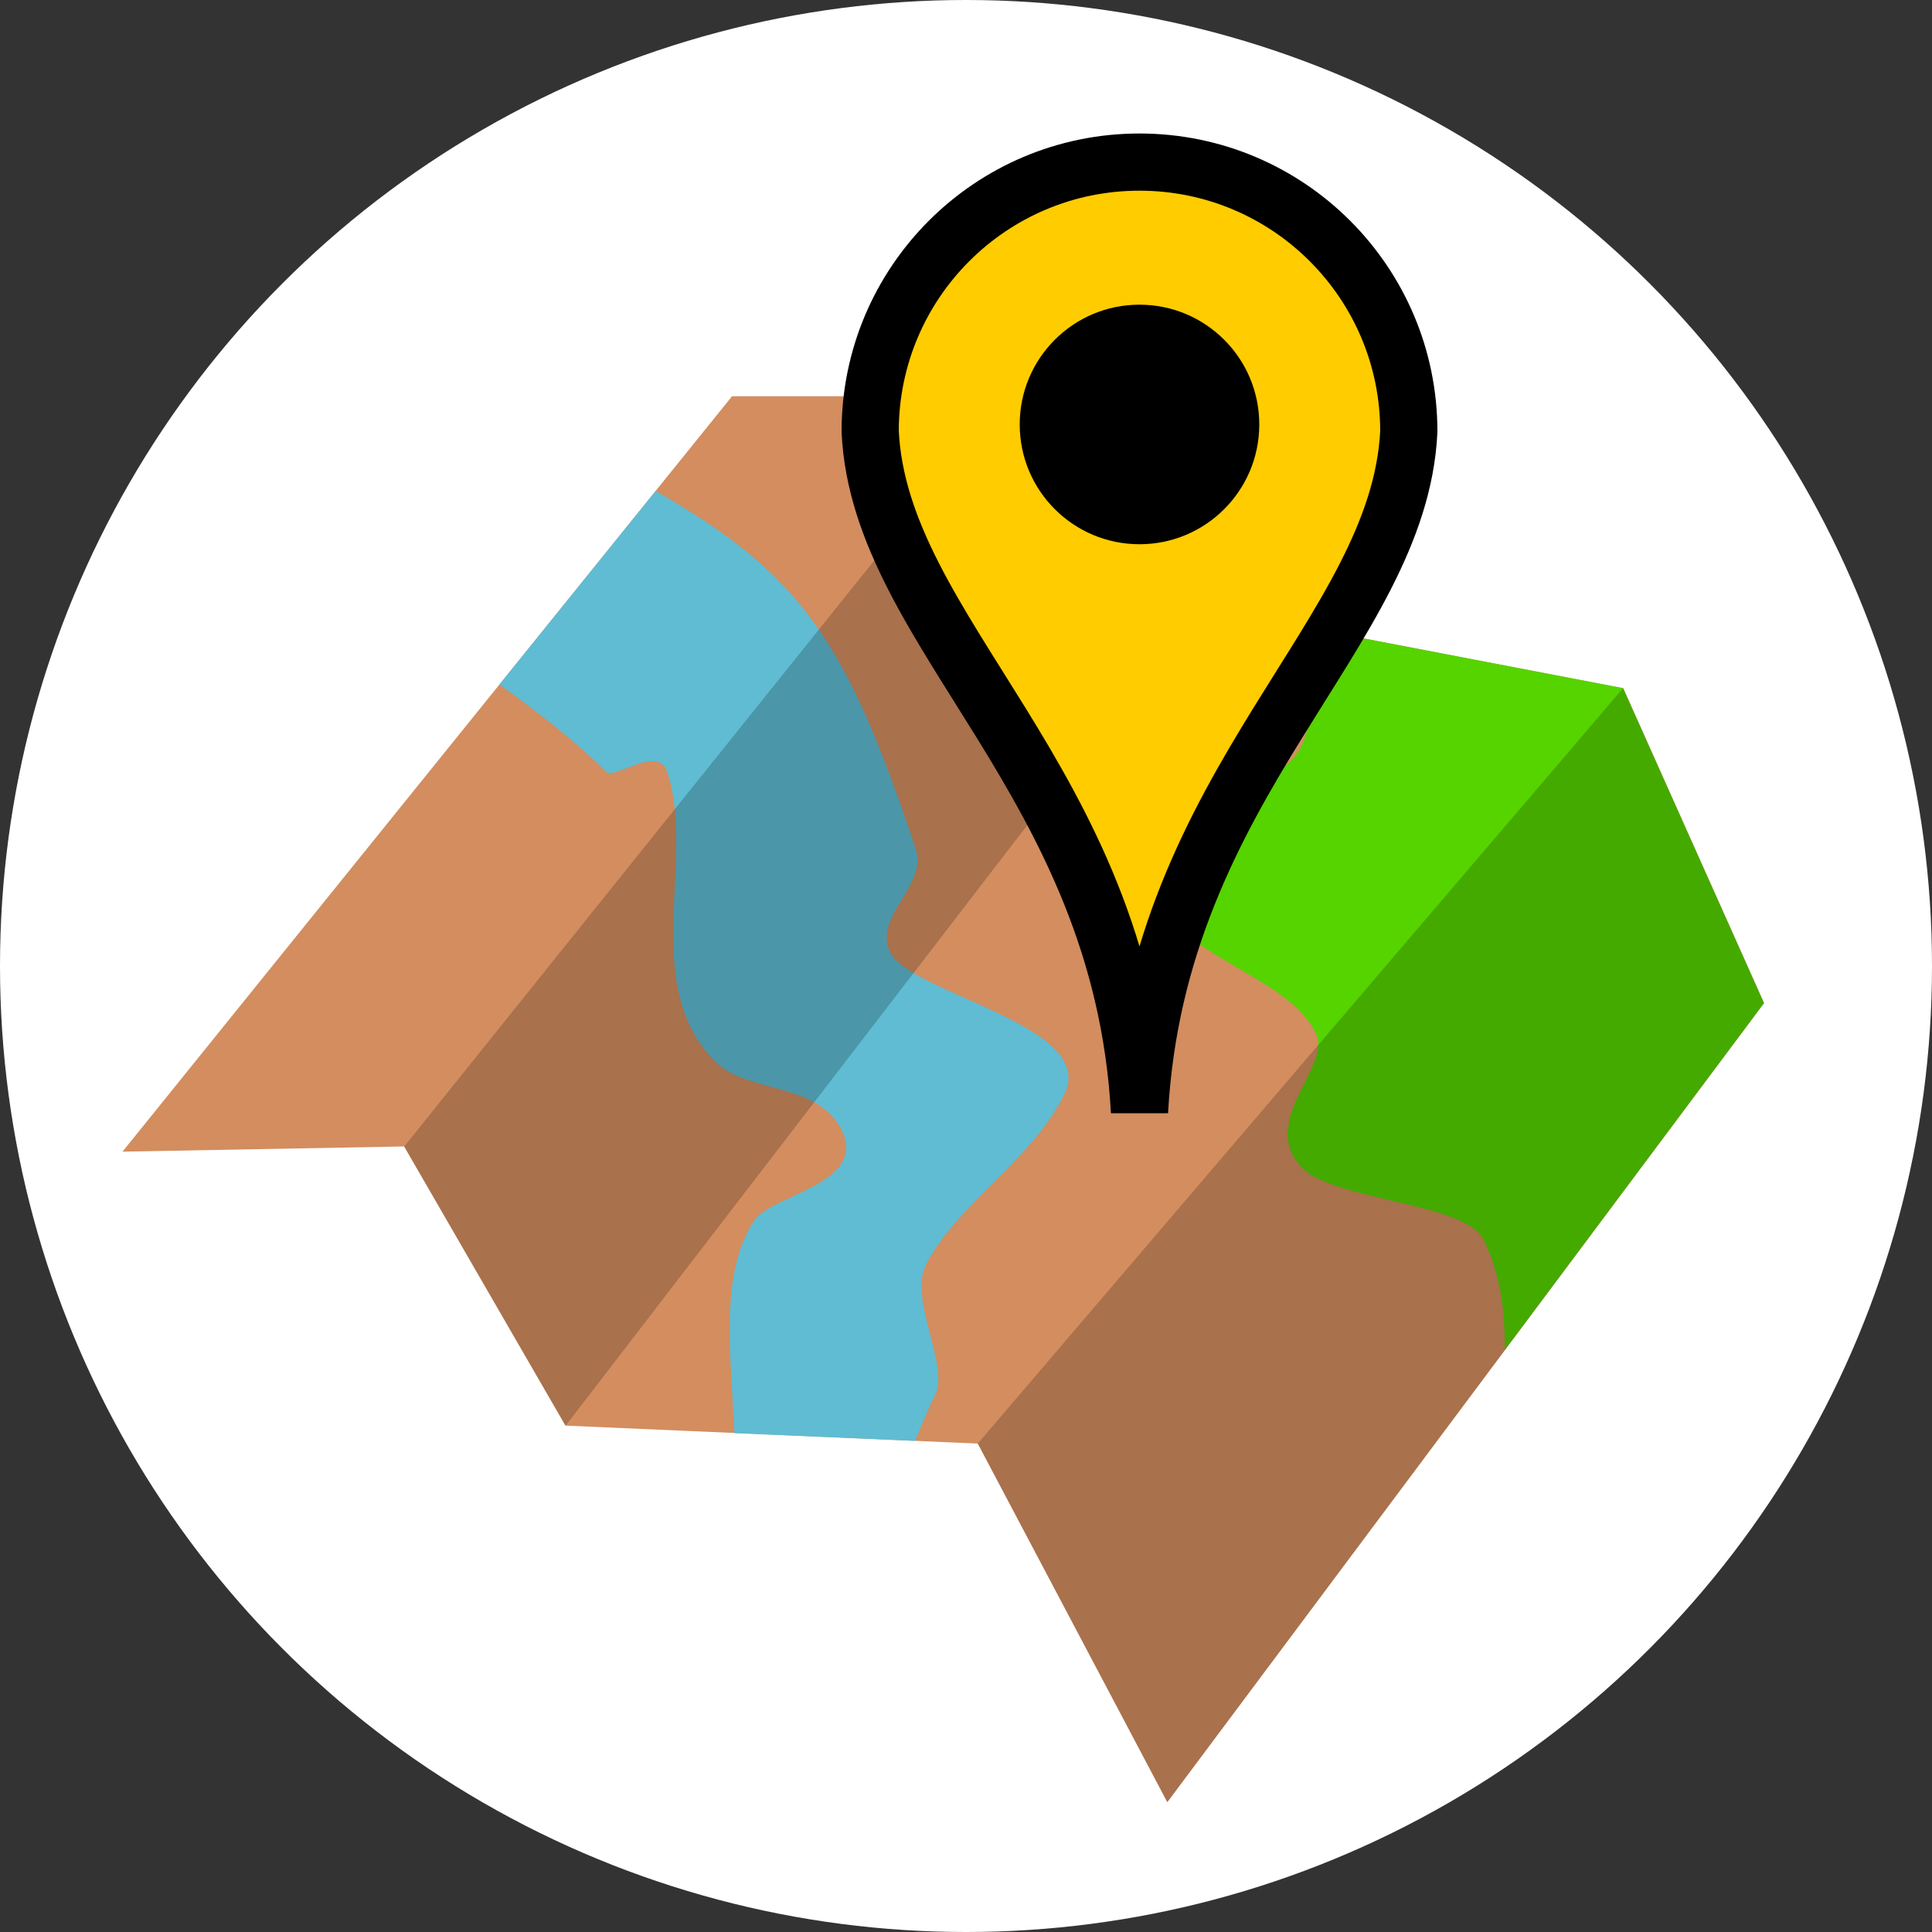 <?xml version="1.0" encoding="UTF-8" standalone="no"?>
<!-- Created with Inkscape (http://www.inkscape.org/) -->

<svg
   xmlns:dc="http://purl.org/dc/elements/1.1/"
   xmlns:cc="http://creativecommons.org/ns#"
   xmlns:rdf="http://www.w3.org/1999/02/22-rdf-syntax-ns#"
   xmlns:svg="http://www.w3.org/2000/svg"
   xmlns="http://www.w3.org/2000/svg"
   xmlns:sodipodi="http://sodipodi.sourceforge.net/DTD/sodipodi-0.dtd"
   xmlns:inkscape="http://www.inkscape.org/namespaces/inkscape"
   width="10mm"
   height="10mm"
   viewBox="0 0 10 10"
   version="1.1"
   id="svg8"
   inkscape:version="0.92+devel unknown"
   sodipodi:docname="plan.svg">
  <rect x="0" y="0" width="10" height="10" fill="#333333" stroke="none"/>
  <defs
     id="defs2" />
  <sodipodi:namedview
     id="base"
     pagecolor="#ffffff"
     bordercolor="#666666"
     borderopacity="1.0"
     inkscape:pageopacity="0.0"
     inkscape:pageshadow="2"
     inkscape:zoom="22.4"
     inkscape:cx="16.013767"
     inkscape:cy="21.303173"
     inkscape:document-units="mm"
     inkscape:current-layer="g4508"
     showgrid="false"
     inkscape:snap-bbox="true"
     inkscape:snap-bbox-midpoints="true"
     inkscape:bbox-nodes="true"
     inkscape:bbox-paths="true"
     inkscape:snap-bbox-edge-midpoints="true"
     inkscape:snap-global="true"
     inkscape:window-width="1920"
     inkscape:window-height="1016"
     inkscape:window-x="0"
     inkscape:window-y="0"
     inkscape:window-maximized="1"
     inkscape:pagecheckerboard="true"
     showguides="false"
     inkscape:document-rotation="0" />
  <g
     inkscape:label="Calque 1"
     inkscape:groupmode="layer"
     id="layer1"
     transform="translate(0,-287)">
    <circle
       style="opacity:1;fill:#ffffff;fill-opacity:1;stroke:none;stroke-width:0.512;stroke-linecap:round;stroke-linejoin:miter;stroke-miterlimit:4;stroke-dasharray:none;stroke-opacity:1"
       id="path4482"
       cx="5"
       cy="292"
       r="5" />
    <g
       id="g4584"
       transform="translate(0.529)">
      <path
         inkscape:connector-curvature="0"
         id="path4468"
         d="m 3.26,289.051 -3.155,3.91 1.458,-0.027 0.835,1.445 2.134,0.093 0.981,1.856 3.089,-4.136 -0.729,-1.63 -2.213,-0.424 -0.981,-1.087 z"
         style="fill:#d38d5f;fill-opacity:1;fill-rule:evenodd;stroke:none;stroke-width:0.21px;stroke-linecap:butt;stroke-linejoin:miter;stroke-opacity:1" />
      <path
         inkscape:connector-curvature="0"
         id="path4468-56"
         d="m 2.864,289.542 -0.808,1.001 c 0.2,0.144 0.393,0.292 0.551,0.451 0.045,0.045 0.269,-0.143 0.317,0 0.152,0.456 -0.149,1.103 0.251,1.503 0.161,0.161 0.528,0.103 0.652,0.351 0.139,0.279 -0.364,0.337 -0.451,0.468 -0.185,0.277 -0.12,0.705 -0.104,1.102 l 0.935,0.04 c 0.035,-0.083 0.07,-0.17 0.105,-0.24 0.073,-0.147 -0.137,-0.494 -0.05,-0.668 0.157,-0.315 0.544,-0.537 0.718,-0.886 0.178,-0.356 -0.794,-0.519 -0.902,-0.735 -0.091,-0.183 0.196,-0.347 0.133,-0.534 -0.355,-1.064 -0.582,-1.417 -1.346,-1.853 z"
         style="fill:#5fbcd3;fill-opacity:1;fill-rule:evenodd;stroke:none;stroke-width:0.21px;stroke-linecap:butt;stroke-linejoin:miter;stroke-opacity:1" />
      <path
         inkscape:connector-curvature="0"
         id="path4468-2"
         d="m 6.121,290.226 c 0.12,0.285 0.193,0.551 0.026,0.717 -0.193,0.193 -0.928,0.072 -0.752,0.602 0.138,0.414 0.728,0.486 0.886,0.801 0.088,0.175 -0.306,0.462 -0.067,0.702 0.165,0.165 0.84,0.178 0.935,0.367 0.092,0.184 0.111,0.378 0.111,0.572 l 1.341,-1.795 -0.729,-1.63 z"
         style="fill:#55d400;fill-opacity:1;fill-rule:evenodd;stroke:none;stroke-width:0.21px;stroke-linecap:butt;stroke-linejoin:miter;stroke-opacity:1" />
      <path
         inkscape:connector-curvature="0"
         id="path4468-6-3"
         d="m 4.678,289.051 0.981,1.087 -3.261,4.242 -0.835,-1.445 z"
         style="opacity:0.2;fill:#000000;fill-opacity:1;fill-rule:evenodd;stroke:none;stroke-width:0.21px;stroke-linecap:butt;stroke-linejoin:miter;stroke-opacity:1"
         sodipodi:nodetypes="ccccc" />
      <path
         inkscape:connector-curvature="0"
         id="path4468-5"
         d="m 7.872,290.562 0.729,1.63 -3.088,4.136 -0.981,-1.856 z"
         style="opacity:0.2;fill:#000000;fill-opacity:1;fill-rule:evenodd;stroke:none;stroke-width:0.21px;stroke-linecap:butt;stroke-linejoin:miter;stroke-opacity:1"
         sodipodi:nodetypes="ccccc" />
    </g>
    <g
       id="g4508"
       transform="translate(0.707,0.043)">
      <path
         inkscape:connector-curvature="0"
         id="path4470"
         d="m 5.191,287.796 c -0.77,3e-5 -1.394,0.624 -1.394,1.394 0.049,1.047 1.3,1.812 1.394,3.521 0.094,-1.709 1.344,-2.474 1.394,-3.521 -2.91e-5,-0.77 -0.624,-1.394 -1.394,-1.394 z"
         style="opacity:1;fill:#ffcc00;fill-opacity:1;stroke:#000000;stroke-width:0.296;stroke-linecap:round;stroke-linejoin:bevel;stroke-miterlimit:4;stroke-dasharray:none;stroke-opacity:1" />
      <circle
         r="0.62"
         cy="289.154"
         cx="5.191"
         id="path4516"
         style="opacity:1;fill:#000000;fill-opacity:1;stroke:none;stroke-width:0.445;stroke-linecap:round;stroke-linejoin:miter;stroke-miterlimit:4;stroke-dasharray:none;stroke-opacity:1" />
    </g>
  </g>
</svg>
